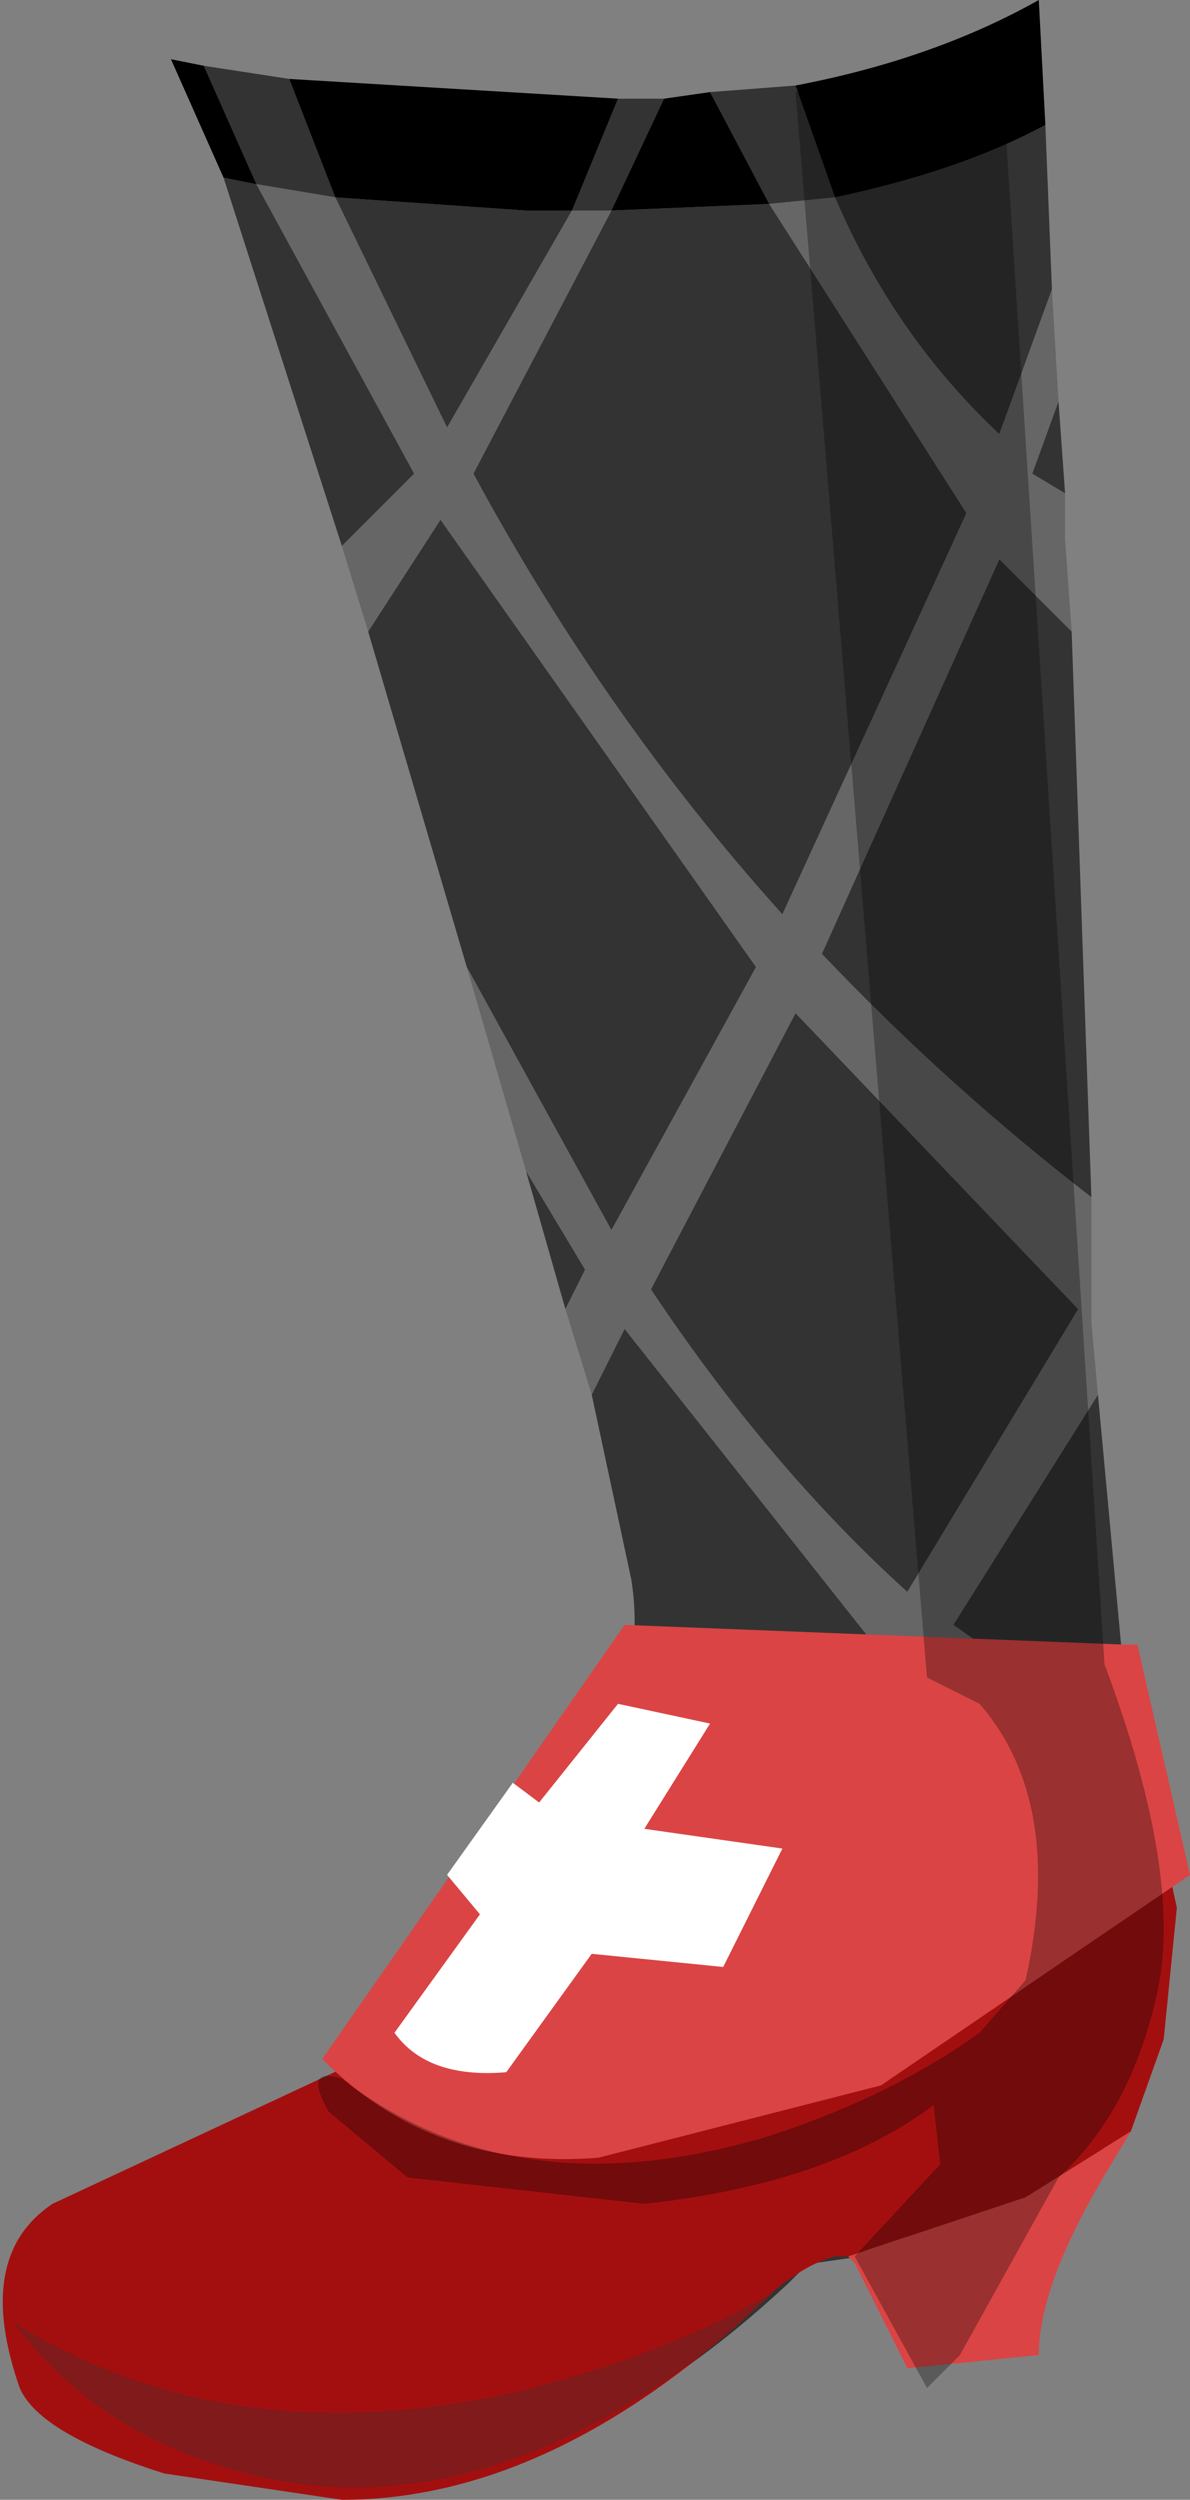<svg xmlns="http://www.w3.org/2000/svg" xmlns:ffdec="https://www.free-decompiler.com/flash" xmlns:xlink="http://www.w3.org/1999/xlink" ffdec:objectType="frame" width="9.05" height="19"><rect width="100%" height="100%" fill="#808080" stroke="none"/><g transform="translate(.5 9.75)"><use ffdec:characterId="1" xlink:href="#a" width="8.25" height="18.8" transform="translate(.1 -9.75)"/><use ffdec:characterId="3" xlink:href="#b" width="8.95" height="5.65" transform="translate(-.5 3.6)"/><use ffdec:characterId="4" xlink:href="#c" width="8.95" height="18.65" transform="translate(-.4 -9.5)"/></g><defs><g id="a" fill-rule="evenodd"><path fill="#333" d="M7.4 2.2 7 3.3q-.8-.75-1.25-1.8l-.5.05 1.5 2.35-1.4 3.05Q4 5.45 3 3.6l1.05-2h-.3L2.8 3.25 1.95 1.5l-.6-.1 1.2 2.2-.55.55-.9-2.8.25.05-.4-.9.65.1.35.9 1.45.1h.35L4.1.75h.35l-.4.85 1.2-.05L4.8.7l.65-.05.3.85q.95-.2 1.6-.55zM2.2 4.8l.55-.85 2.4 3.4-1.1 2-1.1-2-.25-.85zm1.2 4.1.45.75-.15.3zm.5 1.7.25-.5 1.9 2.4-2.9 3.9 3.15-3.6 1.95 1.65v.1q-.05 1-.5 1.85l-.3.6H6v.2l-.05-.05-.35.05-.1.05-.1.1Q3.85 18.8 2.35 18.8l-1-.1-.25-.1-1-.6q-.3-.9.2-1.25l2.05-1Q4.45 13.5 4.2 12zM8 13.3l-1.35-.95 1.1-1.75zm-.3-4.2q-1.1-.85-2.05-1.85l1.35-3 .55.55zm-.2-5.35-.25-.15.2-.55zM6.3 12.1q-1.05-.95-1.95-2.3l1.1-2.1L7.6 9.95z"/><path d="M7.35.95q-.65.35-1.6.55l-.3-.85Q6.5.45 7.3 0zM4.8.7l.45.85-1.2.05.4-.85zm-.7.05-.35.85H3.4l-1.45-.1L1.6.6zM.95.5l.4.9-.25-.05-.4-.9z"/><path fill="#666" d="m2 4.15.55-.55-1.2-2.2.6.1.85 1.75.95-1.65h.3L3 3.6q1 1.85 2.35 3.35l1.4-3.05-1.5-2.35.5-.05Q6.2 2.55 7 3.3l.4-1.1.05.85-.2.55.25.15v.35l.05.7L7 4.25l-1.35 3q.95 1 2.05 1.85v.95l.05.55-1.1 1.75L8 13.3l.25 1.15L6.3 12.8l-3.15 3.6 2.9-3.9-1.9-2.4-.25.5-.2-.65.15-.3-.45-.75-.45-1.55 1.1 2 1.1-2-2.4-3.4-.55.85zm4.3 7.95 1.3-2.15L5.45 7.7l-1.1 2.1q.9 1.35 1.95 2.3"/></g><g id="c" fill-rule="evenodd"><path fill="#db4444" d="m8.5 15.95-.15.25q-.55.9-.55 1.45l-1 .1-.4-.8-.05-.05 1.35-.45zm-.05-3.7h.1l.4 1.75-2.35 1.6-2.15.55q-1.25.1-2.1-.75l2.3-3.3z"/><path fill="#fff" d="m4.6 12.7.7.15-.5.8 1.05.15-.45.9-1-.1-.65.9q-.6.05-.85-.3l.65-.9-.25-.3.5-.7.2.15z"/><path fill="#333" fill-opacity=".298" d="M5.9 17.1q-2.25 2.05-4.3 1.4-1-.3-1.6-1.1 1.7 1.05 3.95.5 1.15-.3 1.95-.8"/><path fill-opacity=".298" d="M5.95.45 7.5 0l.8 12.4q.6 1.6.4 2.5t-.75 1.4l-.75 1.35-.25.25-.55-1 .65-.7-.05-.45q-.8.6-2.2.75L3 16.3l-.6-.5q-.2-.35.1-.25 1.3 1 3.2.45.95-.3 1.65-.8l.35-.4q.3-1.35-.35-2.1l-.4-.2z"/></g><path id="d" fill="#a30f0f" fill-rule="evenodd" d="m7.9 1.3.25 1.15-.1 1-.25.7-.8.5-1.35.45h-.1q-.2.05-.45.25-1.65 1.6-3.3 1.6l-1.35-.2q-.95-.3-1.1-.65-.35-1 .25-1.4l2.25-1.05.3-.35Q3.5 4.5 5.7 3.1z" transform="translate(.8 -1.3)"/><use ffdec:characterId="2" xlink:href="#d" id="b" width="8.95" height="5.65"/></defs></svg>